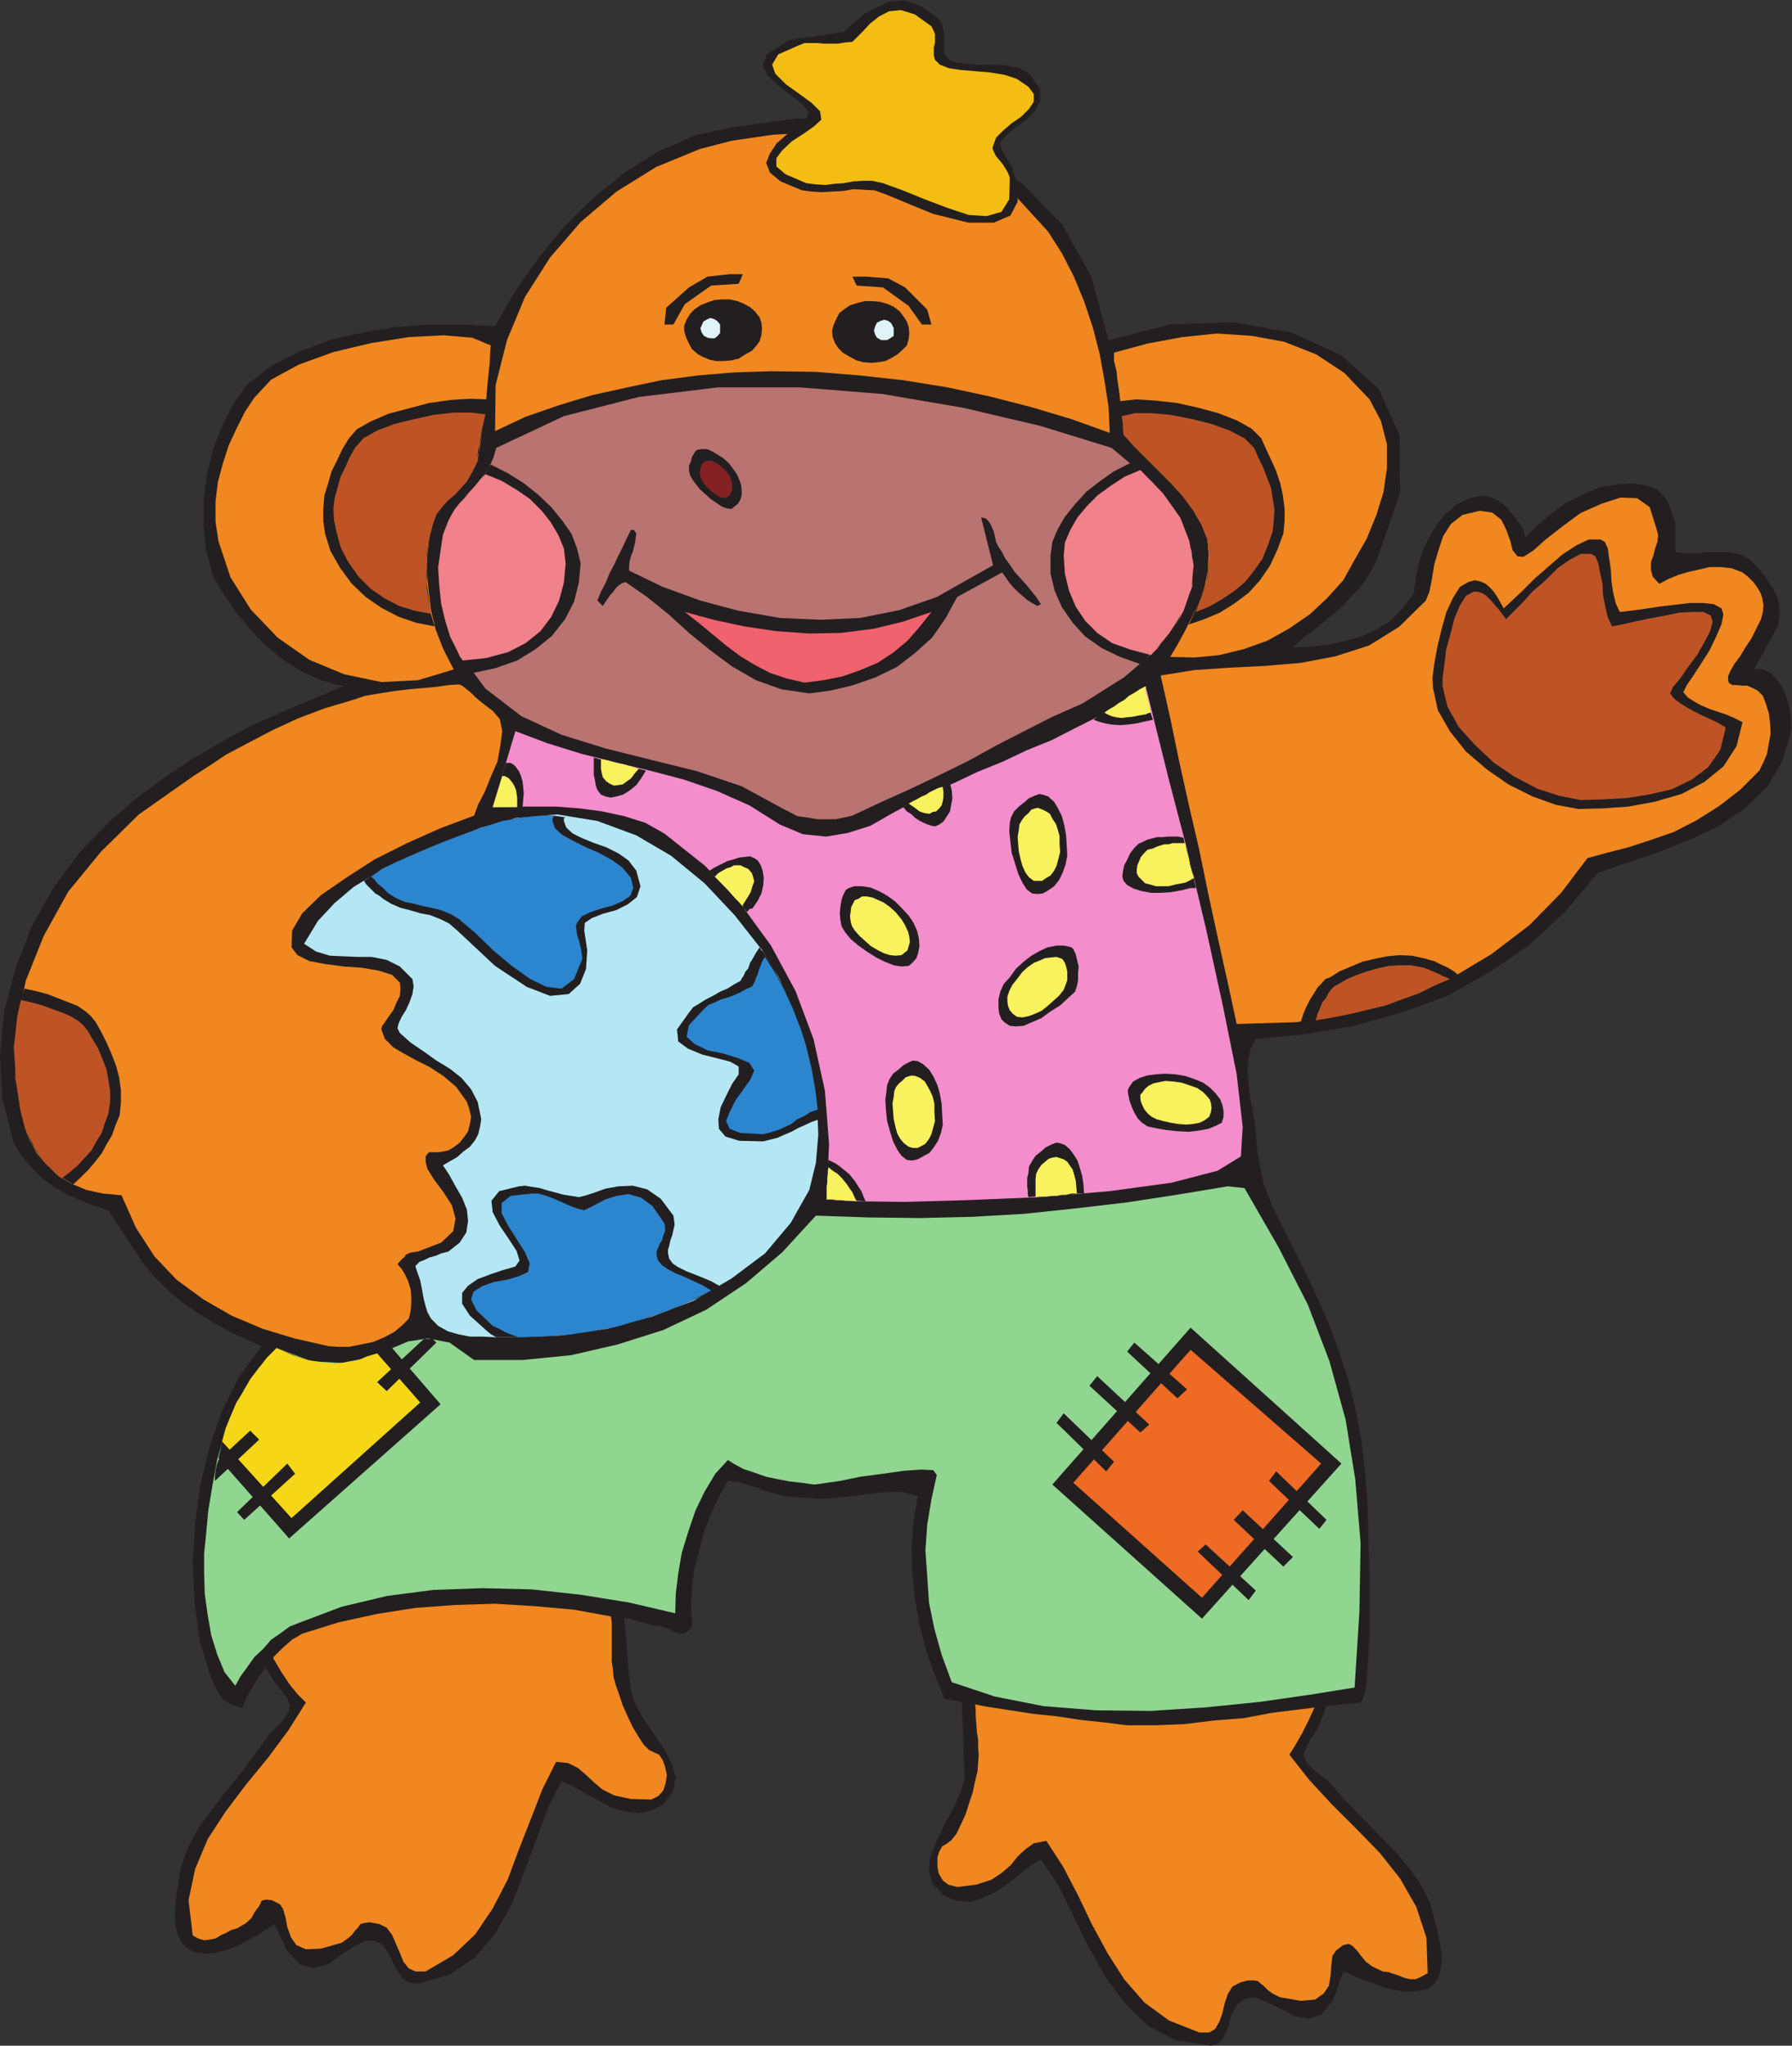 <?xml version="1.0" encoding="UTF-8" standalone="no"?>
<svg
   xmlns:dc="http://purl.org/dc/elements/1.1/"
   xmlns:cc="http://creativecommons.org/ns#"
   xmlns:rdf="http://www.w3.org/1999/02/22-rdf-syntax-ns#"
   xmlns:svg="http://www.w3.org/2000/svg"
   xmlns="http://www.w3.org/2000/svg"
   viewBox="0 0 58.427 66.667"
   height="66.667"
   width="58.427"
   xml:space="preserve"
   id="svg2"
   version="1.1"><rect x="0" y="0" width="58.427" height="66.667" fill="#333333" stroke="none"/><defs
     id="defs6" /><g
     transform="matrix(1.333,0,0,-1.333,0,66.667)"
     id="g10"><g
       transform="scale(0.1)"
       id="g12"><path
         id="path14"
         style="fill:#231f20;fill-opacity:1;fill-rule:evenodd;stroke:none"
         d="m 324.883,84.773 -1.309,-4.098 -1.465,-3.519 -1.609,-2.332 -1.027,-2.051 -0.586,-1.621 0.586,-1.758 1.757,-1.895 3.653,-2.781 4.258,-4.836 4.394,-4.531 3.945,-4.102 3.958,-3.965 3.21,-3.801 2.93,-4.098 2.207,-4.543 1.602,-5.703 0.293,-1.621 0.449,-2.039 0.293,-2.051 0.293,-2.492 -0.293,-2.199 -0.586,-2.039 -1.035,-1.621 -1.602,-1.309 -2.793,-0.449 -2.636,-0.137 -2.625,0.43 -2.493,0.586 -2.636,1.035 -2.637,0.879 -2.637,1.16 -2.187,0.879 -2.344,-6.726 -2.781,-3.66 -3.223,-1.172 -3.371,0.586 -3.66,1.902 -3.371,1.602 -2.93,1.172 -2.48,-0.43 L 302.93,10.391 301.902,8.926 301.023,7.031 300.586,4.836 299.855,3.223 298.977,1.609 297.805,0.438 296.191,0 l -8.632,1.316 -6.739,3.52 -5.566,5.418 -4.824,6.445 -4.258,7.609 -3.652,7.469 -3.665,7.461 -4.246,6.301 -2.636,-1.613 -2.637,-2.051 -2.773,-2.195 -2.93,-2.051 -3.223,-1.465 -3.074,-1.027 -3.227,0.293 -3.074,1.172 -2.926,2.93 -0.879,3.223 0.293,3.516 1.614,3.809 1.898,4.102 2.207,3.945 1.746,3.957 1.028,3.504 -0.293,4.688 -0.149,5.723 -0.293,6.731 0.293,6.297 0.735,6.145 1.613,4.539 2.637,2.637 4.089,-0.149 8.067,-2.34 8.484,-1.906 8.352,-1.016 8.781,-0.586 h 8.484 l 8.645,0.43 8.789,0.734 8.777,1.024 5.125,1.027 3.957,0.583 2.481,0.293 1.621,-0.731 0.586,-1.465 -0.156,-2.93 -0.723,-4.238 -1.035,-6.301 v 0" /><path
         id="path16"
         style="fill:#f18720;fill-opacity:1;fill-rule:evenodd;stroke:none"
         d="m 315.371,71.152 4.836,-6.141 5.555,-6.008 5.722,-5.703 5.996,-6.152 4.981,-6.297 3.945,-6.887 2.5,-7.609 0.293,-8.641 -1.621,-0.879 -1.308,-0.586 h -1.329 l -1.308,0.293 -1.465,0.586 -1.316,0.438 -1.321,0.441 -1.316,0.144 -2.492,1.172 -1.614,1.176 -1.316,1.609 -0.879,1.172 -1.172,1.172 -0.879,0.441 -1.308,-0.293 -1.758,-1.32 -0.879,-1.317 -0.293,-2.344 -0.156,-2.348 -0.43,-2.633 -1.316,-1.906 -2.051,-1.465 -3.52,-0.293 -5.125,0.879 -1.757,0.879 -1.172,0.879 -0.879,0.879 -0.723,0.586 -0.879,0.742 -1.035,0.137 h -1.309 l -1.757,-0.43 -2.051,-1.035 -1.172,-1.895 -0.73,-2.207 -0.586,-2.48 -0.735,-2.051 -1.023,-1.758 -1.465,-0.879 h -2.348 l -7.468,2.93 -5.997,4.395 -4.98,5.703 -4.102,6.445 -3.808,7.031 -3.36,7.031 -3.664,7.019 -4.097,6.301 -3.078,-0.586 -2.051,-1.465 -1.895,-1.758 -1.621,-2.051 -2.187,-1.906 -2.637,-1.754 -3.66,-1.172 -4.692,-0.586 -2.195,0.586 -1.309,1.024 -1.031,1.758 -0.293,1.758 v 2.051 l 0.442,1.465 0.726,1.309 1.035,0.586 1.172,0.879 1.309,1.621 1.023,2.188 1.176,2.492 0.879,2.781 0.879,2.637 0.586,2.785 0.586,2.344 0.144,2.039 0.149,1.914 -0.149,1.895 v 1.914 l -0.293,1.895 -0.144,1.906 -0.149,1.902 v 1.613 l -0.293,3.074 0.149,2.785 v 2.625 l 0.437,2.344 0.149,2.199 0.586,1.766 0.437,1.309 1.028,0.734 8.777,-2.199 9.812,-1.758 10.246,-1.172 10.84,-0.586 h 10.84 l 10.828,0.449 10.688,0.879 10.398,1.164 0.43,-2.629 -0.281,-3.086 -0.879,-3.359 -1.172,-3.66 -1.613,-3.516 -1.614,-3.215 -1.609,-2.793 -1.465,-2.344 v 0" /><path
         id="path18"
         style="fill:#231f20;fill-opacity:1;fill-rule:evenodd;stroke:none"
         d="m 63.398,96.348 1.754,-4.102 1.902,-3.223 1.758,-2.207 1.465,-1.895 0.586,-1.465 -0.293,-1.902 -1.609,-2.344 -3.078,-3.078 -3.801,-5.273 -3.664,-4.824 -3.66,-4.539 -3.219,-4.25 -3.078,-4.102 -2.488,-4.688 -1.754,-4.824 -0.879,-5.711 -0.293,-1.758 -0.148,-2.043 -0.144,-2.207 0.144,-2.344 0.441,-2.051 0.879,-2.039 1.312,-1.465 2.051,-1.172 2.492,-0.293 2.637,0.144 2.633,0.734 2.637,0.879 2.34,1.316 2.492,1.309 2.191,1.473 2.199,1.32 2.93,-6.445 3.367,-3.516 3.219,-0.734 3.516,0.883 3.078,2.195 3.07,2.051 2.781,1.465 h 2.492 l 1.609,-0.731 1.316,-1.465 0.879,-1.758 1.024,-2.051 0.879,-1.613 1.172,-1.601 1.32,-0.879 1.903,-0.449 8.051,2.195 6.296,4.25 4.981,5.859 3.949,6.875 3.074,7.91 2.93,7.91 2.926,7.902 3.371,6.738 2.781,-1.32 3.074,-1.758 3.075,-1.613 3.222,-1.758 3.223,-1.023 3.219,-0.438 3.074,0.586 3.078,1.461 2.484,3.227 0.731,3.504 -1.024,3.516 -1.753,3.379 -2.637,3.809 -2.488,3.652 -2.051,3.664 -1.028,3.504 -0.582,4.551 -0.437,5.996 -0.586,6.446 -1.027,6.445 -1.465,5.703 -2.051,4.25 -2.93,2.344 -3.656,-0.735 -8.199,-3.222 -8.055,-2.637 -8.492,-1.895 -8.344,-1.464 -8.785,-0.879 -8.637,-0.586 H 82.285 L 73.5,111.27 l -5.273,0.293 -3.656,0.292 -2.781,-0.136 -1.32,-0.879 -0.586,-1.328 0.438,-2.918 1.176,-4.25 1.902,-5.996 v 0" /><path
         id="path20"
         style="fill:#f18720;fill-opacity:1;fill-rule:evenodd;stroke:none"
         d="m 74.812,83.894 -4.242,-6.738 -4.981,-6.727 -5.414,-6.59 -4.981,-6.594 -4.391,-6.738 -3.074,-7.316 -1.613,-7.617 1.027,-8.641 1.316,-0.723 1.465,-0.441 1.32,0.148 1.465,0.293 1.168,0.723 1.316,0.586 1.32,0.742 1.465,0.438 2.047,1.164 1.469,1.328 0.879,1.602 1.023,1.328 0.586,1.309 1.02,0.293 1.465,-0.148 2.051,-1.023 0.734,-1.172 0.586,-2.051 0.438,-2.344 0.879,-2.481 1.32,-1.902 2.336,-1.027 3.664,0.148 5.129,1.465 1.457,1.023 1.027,0.879 0.731,1.024 0.734,0.734 0.586,0.879 1.024,0.293 1.32,0.137 2.344,-0.43 1.754,-0.879 1.316,-1.758 0.879,-2.051 1.027,-2.344 L 98.684,20.5 100,18.887 l 1.609,-0.734 h 2.493 l 6.734,3.957 5.414,5.117 4.25,6.309 3.656,7.023 2.782,7.469 2.929,7.461 2.785,7.18 3.364,6.726 2.929,-0.293 2.344,-1.164 1.902,-1.609 2.047,-1.902 2.051,-1.758 2.93,-1.469 3.953,-0.879 5.125,-0.144 1.758,0.879 1.172,1.32 0.586,1.758 0.292,2.039 -0.437,2.051 -0.586,1.621 -0.883,1.308 -1.023,0.449 -1.465,0.723 -1.316,1.328 -1.321,2.051 -1.316,2.188 -1.317,2.785 -1.171,2.637 -0.879,2.633 -0.731,2.055 -0.586,2.039 -0.148,1.914 -0.293,1.895 v 1.906 2.195 1.906 1.903 1.758 l -0.438,2.929 -0.441,2.637 -0.438,2.773 -0.441,2.051 -0.586,2.051 -0.437,1.609 -0.586,1.172 -0.586,0.735 -8.93,-3.078 -9.52,-2.782 -10.25,-2.187 -10.687,-1.758 -10.832,-1.328 -10.836,-0.723 -10.684,-0.449 -9.957,-0.137 -0.293,-2.636 0.441,-3.079 1.164,-3.367 1.613,-3.359 1.902,-3.223 2.051,-3.074 1.906,-2.348 2.043,-2.051 v 0" /><path
         id="path22"
         style="fill:#231f20;fill-opacity:1;fill-rule:evenodd;stroke:none"
         d="m 271.152,416.98 15.078,3.813 15.086,0.586 14.348,-2.492 12.305,-5.563 9.219,-8.195 5.125,-11.422 0.148,-14.059 -6.004,-17.273 -1.906,-3.227 -2.051,-2.781 -2.48,-2.633 -2.344,-2.488 -2.793,-2.199 -2.774,-2.344 -2.929,-2.191 -2.93,-2.637 4.102,0.145 4.238,0.441 4.101,0.879 4.258,1.172 3.801,1.758 3.516,2.191 2.925,3.078 2.629,3.512 0.45,3.512 0.722,3.664 1.035,3.515 1.602,3.071 1.758,3.078 2.343,2.777 2.637,2.195 3.223,1.469 2.344,0.586 2.187,-0.148 1.758,-0.731 1.914,-1.176 1.309,-1.465 1.328,-1.605 1.172,-1.609 1.164,-1.614 v -1.023 l 0.437,-0.734 3.074,3.078 3.371,2.777 3.516,2.637 3.945,1.906 3.965,1.758 4.239,0.73 4.101,0.293 4.395,-0.879 1.308,-0.586 1.172,-1.023 0.742,-0.879 0.879,-1.176 0.43,-1.023 0.449,-1.172 0.43,-1.461 0.586,-1.465 v -7.172 l 2.5,-0.293 h 2.629 l 2.632,0.293 h 2.786 2.636 l 2.637,-0.586 2.344,-1.172 2.344,-2.492 1.171,-1.316 1.161,-1.902 1.027,-1.465 0.879,-1.758 0.437,-1.61 0.293,-1.757 v -1.903 l -0.437,-2.199 -5.86,-10.539 2.051,0.145 1.903,-0.879 1.613,-1.606 1.465,-2.199 1.027,-2.488 0.73,-2.637 0.293,-2.484 0.149,-2.493 -2.199,-7.613 -3.653,-6.297 -5.429,-5.269 -6.582,-4.539 -7.325,-3.371 -7.754,-3.071 -7.468,-2.492 -7.024,-2.488 -7.91,-9.371 -8.789,-8.2 -9.668,-6.585 -10.391,-5.86 -11.269,-4.097 -11.426,-3.227 -12.004,-2.039 -12.156,-1.172 -1.309,-2.492 -0.586,-2.93 -0.156,-2.781 0.293,-2.922 0.293,-2.793 0.586,-2.773 0.449,-2.93 0.43,-2.781 0.293,-4.692 0.742,-4.246 0.879,-4.101 1.465,-3.809 1.601,-3.652 1.907,-3.809 2.195,-4.238 2.344,-4.688 3.515,-7.324 3.067,-7.031 2.5,-6.875 2.187,-6.738 1.621,-6.739 1.465,-7.461 0.867,-7.468 0.735,-8.645 0.144,-8.191 0.293,-8.489 v -8.066 -7.606 l -0.437,-6.438 -0.293,-4.981 -0.723,-3.223 -0.742,-1.32 -7.324,-0.73 -7.024,-0.879 -7.175,-0.879 -7.02,-1.317 -7.324,-0.586 -7.18,-0.879 -7.168,-0.293 h -6.887 l -5.847,0.731 -5.567,0.586 -5.714,0.879 -5.711,0.586 -5.704,0.879 -5.71,0.879 -5.274,1.023 -5.129,0.879 -2.484,6.008 -2.051,5.996 -1.605,6.153 -1.032,5.996 -0.726,6.445 -0.149,6.301 0.442,6.433 1.019,6.297 -3.363,0.891 -3.227,0.137 -3.367,-0.293 -3.363,-0.43 -3.664,-0.449 -3.516,-0.43 -3.363,-0.156 -3.367,0.293 -2.93,0.144 -2.488,0.293 -2.344,0.598 -2.195,0.586 -2.199,0.871 -2.192,0.586 -2.488,0.879 -2.344,0.144 -2.199,-3.808 -1.899,-4.238 -1.757,-4.395 -1.172,-4.687 -1.172,-4.395 -0.586,-4.688 -0.293,-4.687 0.437,-4.531 -1.171,-1.321 -1.024,-0.586 -1.32,0.149 -1.024,0.293 -1.312,0.73 -1.32,0.442 -1.321,0.437 -1.172,-0.144 -1.023,0.437 -1.023,0.297 -1.172,0.293 -1.172,0.293 -1.321,0.438 -1.312,0.148 -1.465,0.293 h -1.172 l -9.664,1.758 -9.664,0.867 -9.66,0.586 -9.664,-0.293 -9.813,-0.723 -9.367,-1.465 -9.371,-2.05 -8.93,-2.786 -2.492,-1.46 -2.195,-1.906 -2.199,-2.195 -1.758,-2.492 -1.899,-2.344 -1.609,-2.637 -1.469,-2.481 -1.023,-2.637 -2.637,0.734 -1.902,1.168 -1.461,1.906 -1.027,2.199 -1.023,2.488 -0.734,2.481 -0.879,2.793 -0.731,2.188 -1.32,9.805 -0.438,9.812 0.586,9.817 1.316,9.219 2.199,9.218 3.074,8.789 4.098,8.203 5.566,7.618 -3.957,1.757 -3.805,1.758 -3.953,2.188 -3.809,2.344 -4.098,2.785 -3.512,3.074 -3.223,3.223 -2.781,3.359 -8.348,12.746 -3.363,1.023 -3.223,1.309 -3.371,1.477 -3.07,1.746 -3.078,2.207 -2.637,2.629 -2.488,2.925 -1.898,3.079 L 0.586,231.484 0,242.168 l 1.023,10.836 2.785,10.394 3.949,10.25 5.273,9.372 6.441,8.781 7.465,7.613 6.445,5.566 6.734,4.977 6.734,4.539 7.324,4.242 7.172,3.957 7.613,3.368 7.609,3.218 7.473,3.078 -5.566,1.465 -4.828,2.192 -4.543,2.929 -3.953,3.223 -3.953,4.102 -3.367,4.097 -3.074,4.395 -2.633,4.386 -1.758,6.594 -0.586,6.149 v 6.293 l 0.879,6.004 1.465,6.148 2.195,5.562 2.633,5.274 3.367,4.828 6.297,4.836 7.031,3.512 7.465,2.781 7.906,1.758 8.051,1.32 8.051,0.586 h 8.059 l 7.906,-0.441 4.68,8.199 5.714,8.199 6.442,7.906 7.316,7.176 7.766,6.293 8.344,5.129 9.078,3.949 9.371,1.902 14.93,2.051 15.082,-0.437 14.64,-2.637 13.617,-5.414 11.856,-7.324 9.961,-10.246 7.031,-12.594 4.238,-15.524 v 0" /><path
         id="path24"
         style="fill:#f18720;fill-opacity:1;fill-rule:evenodd;stroke:none"
         d="m 271.445,394.293 -9.363,3.363 -9.816,2.93 -10.246,2.637 -10.243,2.199 -10.839,1.75 -10.688,1.172 -10.836,0.879 -10.836,0.148 -9.074,-0.293 -8.785,-0.734 -8.93,-1.172 -8.348,-1.75 -8.64,-1.906 -8.199,-2.493 -8.051,-2.781 -7.465,-3.515 0.144,11.273 2.778,10.98 4.394,10.543 6.149,9.665 7.469,8.644 8.785,7.465 9.664,6 10.687,4.394 7.907,2.047 10.101,1.465 11.274,0.586 12.007,-0.879 12.149,-2.191 11.863,-4.543 10.828,-6.735 9.082,-9.957 3.367,-5.269 2.934,-5.711 2.488,-6.004 2.188,-6.586 1.621,-6.297 1.172,-6.445 1.015,-6.586 0.293,-6.293 v 0" /><path
         id="path26"
         style="fill:#f18720;fill-opacity:1;fill-rule:evenodd;stroke:none"
         d="m 328.555,358.27 -3.965,-4.387 -4.238,-3.957 -5.125,-3.508 -5.266,-2.934 -5.711,-2.046 -6.008,-1.465 -5.996,-0.586 -6.016,0.144 1.915,3.223 1.894,3.516 1.758,3.511 1.758,3.516 1.172,3.805 0.734,3.66 0.144,3.957 -0.292,3.508 -1.465,3.664 -2.051,3.507 -2.481,3.372 -2.793,3.078 -3.066,3.074 -2.93,2.926 -3.078,3.074 -2.636,2.93 -0.145,2.488 -0.148,2.488 -0.438,2.637 -0.293,2.637 -0.43,2.777 -0.293,2.637 -0.586,2.343 v 2.051 l 8.047,2.195 8.633,1.61 8.496,0.879 8.633,-0.586 7.91,-1.465 7.766,-3.07 6.883,-4.543 6.14,-6.442 2.785,-5.269 1.465,-5.711 v -5.86 l -0.879,-6 -1.757,-5.562 -2.344,-5.711 -2.93,-5.121 -2.773,-4.984 v 0" /><path
         id="path28"
         style="fill:#231f20;fill-opacity:1;fill-rule:evenodd;stroke:none"
         d="m 290.781,347.438 3.801,1.316 3.809,1.613 3.511,2.196 3.508,2.632 2.793,3.075 2.481,3.664 1.757,3.808 1.465,3.949 0.293,3.079 v 3.07 l -0.429,3.223 -0.594,2.785 -1.028,3.074 -1.171,2.633 -1.309,2.781 -1.172,2.637 -2.344,2.34 -3.664,2.05 -4.539,1.758 -4.824,1.317 -5.273,1.171 -5.274,0.586 -4.687,0.293 -3.953,-0.437 v -0.879 L 274.23,400 v -1.023 l 0.29,-1.172 v -1.028 l 0.148,-1.023 v -0.879 l 0.145,-1.023 2.636,-2.93 3.078,-3.074 2.93,-2.926 3.066,-3.074 2.793,-3.078 2.481,-3.372 2.051,-3.507 1.465,-3.664 0.441,-2.629 v -2.637 l -0.293,-2.785 -0.441,-2.637 -0.879,-2.488 -1.016,-2.633 -1.172,-2.492 -1.172,-2.488 v 0" /><path
         id="path30"
         style="fill:#be5426;fill-opacity:1;fill-rule:evenodd;stroke:none"
         d="m 292.539,350.512 3.215,1.32 3.074,1.758 3.074,2.047 2.629,2.195 2.207,2.781 2.051,2.934 1.309,3.215 1.172,3.371 0.293,2.781 0.156,2.777 -0.449,2.641 -0.43,2.637 -1.035,2.636 -0.879,2.34 -1.172,2.34 -1.016,2.344 -2.343,2.344 -3.665,1.902 -4.39,1.609 -4.68,1.172 -5.273,1.028 -4.688,0.437 h -4.101 l -3.223,-0.73 0.145,-1.028 0.148,-1.172 v -1.171 l 0.145,-1.168 2.636,-2.93 3.078,-3.074 2.93,-2.926 3.066,-3.074 2.793,-3.078 2.481,-3.372 2.051,-3.507 1.465,-3.664 0.292,-2.196 0.149,-2.191 -0.149,-2.199 -0.144,-2.344 -0.586,-2.195 -0.734,-2.196 -0.879,-2.195 -0.723,-2.199 v 0" /><path
         id="path32"
         style="fill:#f18720;fill-opacity:1;fill-rule:evenodd;stroke:none"
         d="m 116.836,387.406 -1.316,-2.633 -1.317,-2.339 -1.465,-1.614 -1.465,-1.609 -1.609,-1.32 -1.465,-1.614 -1.465,-1.898 -0.879,-2.488 -0.878,-3.371 -0.442,-3.95 -0.14,-4.25 0.433,-4.683 0.586,-4.684 1.172,-4.836 1.906,-4.828 2.488,-4.832 -8.785,-2.633 -8.929,-0.441 -9.078,1.898 -8.496,3.52 -7.758,5.418 -6.586,6.879 -4.981,7.906 -2.926,8.785 -0.731,4.832 v 4.977 l 0.586,4.687 1.168,4.391 1.465,4.539 1.902,4.098 2.051,4.101 2.344,3.516 4.098,4.39 6.738,3.66 8.492,3.079 9.223,2.191 9.223,1.465 8.492,0.437 7.028,-0.586 4.539,-1.902 -0.145,-1.316 -0.148,-3.075 -0.442,-4.101 -0.437,-5.121 -0.735,-4.688 -0.437,-4.39 -0.586,-3.368 -0.293,-2.199 v 0" /><path
         id="path34"
         style="fill:#231f20;fill-opacity:1;fill-rule:evenodd;stroke:none"
         d="m 106.293,346.996 -4.535,0.879 -4.246,1.465 -4.246,2.199 -3.809,2.637 -3.516,3.363 -2.777,3.809 -2.344,4.101 -1.316,4.242 -0.441,3.079 v 3.07 l 0.293,3.223 0.879,2.785 0.879,3.074 1.32,2.633 1.316,2.781 1.605,2.637 1.906,2.195 3.367,1.902 4.391,1.907 4.981,1.316 4.977,1.316 5.273,0.735 4.684,0.293 4.246,-0.149 -0.442,-2.488 -0.437,-2.488 -0.293,-2.199 -0.293,-2.34 -0.442,-1.758 -0.144,-1.61 -0.293,-1.32 v -0.879 l -1.316,-2.633 -1.317,-2.339 -1.465,-1.614 -1.465,-1.609 -1.609,-1.32 -1.465,-1.614 -1.465,-1.898 -0.879,-2.488 -0.734,-2.344 -0.437,-2.785 -0.289,-2.778 v -3.222 -3.223 l 0.433,-3.512 0.442,-3.515 1.023,-3.516 v 0" /><path
         id="path36"
         style="fill:#be5426;fill-opacity:1;fill-rule:evenodd;stroke:none"
         d="m 105.414,350.074 -3.949,0.731 -3.809,1.172 -3.656,1.906 -3.371,2.34 -2.93,2.925 -2.488,3.52 -1.898,3.656 -1.027,3.809 -0.586,2.781 -0.144,2.777 0.293,2.641 0.73,2.637 0.734,2.636 1.164,2.34 1.027,2.34 1.316,2.344 2.051,2.344 3.371,1.902 4.242,1.609 4.832,1.172 4.684,1.028 4.98,0.586 h 4.247 l 3.511,-0.442 -0.437,-1.902 -0.442,-1.906 -0.293,-1.754 -0.293,-1.758 -0.293,-1.317 -0.144,-1.32 v -0.879 -0.586 l -1.316,-2.633 -1.317,-2.339 -1.465,-1.614 -1.465,-1.609 -1.609,-1.32 -1.465,-1.614 -1.465,-1.898 -0.879,-2.488 -0.585,-2.051 -0.442,-2.344 -0.433,-2.484 v -2.785 l -0.145,-2.93 0.145,-3.074 0.433,-3.075 0.586,-3.074 v 0" /><path
         id="path38"
         style="fill:#b97371;fill-opacity:1;fill-rule:evenodd;stroke:none"
         d="m 264.707,328.109 -7.312,-3.214 -6.887,-3.516 -6.875,-3.52 -6.883,-3.8 -6.883,-3.371 -7.023,-3.368 -7.18,-3.218 -7.172,-3.372 -1.906,-0.437 -2.191,-0.438 h -2.344 -2.196 l -2.492,0.438 -2.343,0.293 -1.899,1.023 -1.465,0.735 -10.25,5.562 -10.836,3.66 -11.273,2.786 -11.129,2.777 -10.832,3.371 -9.813,4.539 -8.785,6.734 -6.879,9.223 -1.757,3.516 -1.172,3.804 -1.024,4.247 -0.441,4.246 -0.293,4.539 0.586,4.101 0.586,3.949 1.32,3.372 1.172,2.343 1.609,2.043 1.758,2.055 2.047,2.051 1.758,2.343 1.613,2.196 1.024,2.34 0.734,2.488 16.543,7.762 18.301,4.683 19.324,2.348 h 20.058 l 20.208,-1.613 19.761,-3.371 18.742,-4.391 17.579,-5.418 9.953,-8.344 6.59,-8.637 3.066,-8.343 0.156,-8.496 -2.93,-7.762 -5.71,-7.609 -8.059,-6.883 -10.254,-6.446 v 0" /><path
         id="path40"
         style="fill:#231f20;fill-opacity:1;fill-rule:evenodd;stroke:none"
         d="m 278.918,337.773 -4.98,1.758 -4.543,2.199 -3.946,2.782 -3.074,3.363 -2.641,3.809 -1.754,3.953 -1.027,4.246 v 4.394 l 0.442,3.364 1.316,3.078 1.758,3.074 2.492,3.07 2.781,3.078 3.223,2.493 3.515,2.488 4.09,2.047 6.594,-6.293 4.981,-6.59 2.773,-6.445 1.035,-6.442 -0.879,-6.293 -2.5,-6.004 -4.238,-5.855 -5.418,-5.274 v 0" /><path
         id="path42"
         style="fill:#f1818b;fill-opacity:1;fill-rule:evenodd;stroke:none"
         d="m 281.555,339.973 -4.985,1.316 -4.539,1.609 -3.652,2.493 -2.93,2.925 -2.344,3.516 -1.609,3.805 -1.027,4.246 -0.293,4.394 0.293,3.219 1.32,3.074 1.758,3.078 2.332,2.778 2.637,2.637 3.222,2.343 3.367,2.199 3.813,1.61 5.562,-5.711 4.25,-6.004 2.188,-5.711 1.035,-5.855 -0.586,-5.711 -1.914,-5.563 -3.515,-5.414 -4.383,-5.273 v 0" /><path
         id="path44"
         style="fill:#231f20;fill-opacity:1;fill-rule:evenodd;stroke:none"
         d="m 115.52,335.574 5.566,1.176 5.414,1.902 4.539,2.786 3.949,3.218 3.227,4.098 2.195,4.25 1.172,4.684 0.438,4.687 -0.875,3.656 -1.321,3.516 -2.344,3.367 -2.636,3.219 -3.219,3.078 -3.516,2.781 -3.953,2.488 -4.097,2.047 -1.172,-1.754 -1.172,-1.753 -1.465,-1.614 -1.465,-1.758 -1.605,-1.609 -1.465,-1.613 -1.32,-1.758 -0.731,-1.898 -1.32,-3.372 -0.586,-3.949 -0.586,-4.101 0.293,-4.539 0.441,-4.246 1.024,-4.247 1.172,-3.804 1.757,-3.516 0.735,-1.316 0.879,-1.321 0.875,-1.316 1.172,-1.469 v 0" /><path
         id="path46"
         style="fill:#f1818b;fill-opacity:1;fill-rule:evenodd;stroke:none"
         d="m 113.18,338.652 5.707,0.586 5.422,1.465 4.242,2.195 3.66,2.934 2.633,3.508 1.906,3.957 1.172,4.391 0.437,4.687 -0.437,3.656 -1.32,3.223 -1.907,3.223 -2.191,2.777 -2.93,2.93 -3.222,2.199 -3.657,2.195 -3.957,1.61 -1.316,-1.317 -1.172,-1.465 -1.316,-1.465 -1.168,-1.464 -1.321,-1.321 -1.172,-1.465 -0.878,-1.457 -0.731,-1.464 -1.32,-3.372 -0.586,-3.949 -0.586,-4.101 0.293,-4.539 0.441,-4.246 1.024,-4.247 1.172,-3.804 1.757,-3.516 0.586,-1.316 0.735,-1.028 v 0" /><path
         id="path48"
         style="fill:#f18720;fill-opacity:1;fill-rule:evenodd;stroke:none"
         d="m 405.859,357.395 2.188,1.168 2.5,1.027 2.48,0.73 2.637,0.586 2.488,0.59 h 2.641 l 2.781,-0.297 2.637,-1.023 1.309,-1.028 1.328,-1.316 0.879,-1.172 0.878,-1.465 0.43,-1.312 0.293,-1.613 -0.137,-1.758 -0.449,-1.758 -1.172,-2.336 -1.172,-2.348 -1.464,-2.195 -1.309,-2.195 -1.328,-1.758 -1.016,-1.758 -0.586,-1.316 v -1.172 l 0.293,-0.586 0.735,-0.438 h 1.023 l 1.309,-0.148 h 1.328 l 1.308,-0.586 1.172,-0.586 1.328,-1.316 0.723,-1.907 0.731,-2.343 0.293,-2.336 0.148,-2.637 -0.441,-2.348 -0.438,-2.632 -0.879,-2.047 -1.015,-2.051 -4.688,-4.688 -5.125,-3.953 -5.566,-3.511 -5.422,-2.786 -5.86,-2.05 -5.41,-1.754 -5.117,-1.317 -4.844,-1.32 -6.433,-8.488 -7.766,-7.907 -9.219,-7.031 -10.254,-6.148 -11.562,-4.981 -12.598,-3.511 -13.469,-2.051 -14.492,-0.434 -2.343,10.828 -2.34,10.543 -2.344,10.836 -2.199,10.688 -2.481,10.691 -2.343,10.539 -2.208,10.692 -2.343,10.386 8.203,1.321 8.64,0.586 8.782,0.441 8.64,0.73 8.489,1.614 8.203,2.633 7.324,4.539 6.582,6.445 0.879,2.191 0.586,2.93 0.586,3.664 1.035,3.516 1.172,3.507 1.894,2.93 2.786,2.199 4.246,1.02 3.066,-0.441 2.207,-1.75 1.172,-2.344 1.016,-2.785 0.585,-2.336 1.172,-1.465 1.465,-0.149 2.488,1.614 2.934,2.629 3.953,3.078 4.531,3.363 5.274,2.344 4.543,1.465 4.098,-0.145 3.078,-2.199 1.601,-5.121 0.449,-1.614 -0.156,-1.757 -0.586,-1.61 -0.429,-1.754 -0.586,-1.609 v -1.906 l 0.441,-1.614 1.609,-1.753 v 0" /><path
         id="path50"
         style="fill:#231f20;fill-opacity:1;fill-rule:evenodd;stroke:none"
         d="m 356.809,261.641 -1.028,0.879 -0.879,0.585 -1.023,0.586 -1.027,0.442 -1.172,0.586 -0.879,0.437 -1.172,0.293 -0.879,0.293 -3.359,0.735 -3.078,0.14 -3.075,-0.289 -2.929,-0.586 -3.067,-0.73 -2.793,-1.172 -2.773,-1.172 -2.344,-1.469 -1.172,-0.437 -0.879,-1.028 -1.023,-1.023 -0.879,-1.465 -1.027,-1.609 -0.879,-1.754 -0.735,-1.758 -0.586,-1.906 5.129,0.734 5.274,0.879 5.261,1.172 4.985,1.172 4.676,1.605 4.687,1.907 4.395,1.902 4.25,2.051 v 0" /><path
         id="path52"
         style="fill:#be5426;fill-opacity:1;fill-rule:evenodd;stroke:none"
         d="m 354.609,260.762 -0.879,0.437 -0.878,0.297 -0.723,0.438 -0.742,0.293 -1.602,0.734 -1.621,0.586 -3.066,0.586 h -2.785 l -2.633,-0.149 -2.637,-0.586 -2.641,-0.73 -2.488,-0.879 -2.48,-1.027 -2.207,-1.321 -0.879,-0.437 -0.723,-0.734 -0.742,-1.024 -0.586,-1.172 -0.867,-1.023 -0.586,-1.461 -0.586,-1.32 -0.442,-1.61 4.239,0.731 4.394,0.879 4.246,1.027 4.25,1.023 3.953,1.461 4.094,1.465 3.809,1.902 3.808,1.614 v 0" /><path
         id="path54"
         style="fill:#f48dcc;fill-opacity:1;fill-rule:evenodd;stroke:none"
         d="m 280.234,332.359 2.2,-8.929 3.504,-14.059 4.55,-17.422 4.532,-19.035 4.101,-18.738 3.367,-16.696 1.469,-12.878 -0.441,-7.18 -5.711,-3.516 -11.282,-2.929 -15.078,-2.051 -16.98,-1.465 -17.422,-0.723 -15.664,-0.449 -12.301,0.156 -6.883,0.43 0.586,13.625 -1.023,13.035 -2.781,12.59 -4.395,11.707 -6.004,11.129 -7.465,10.25 -8.636,9.223 -9.957,7.906 -4.688,2.637 -5.121,1.609 -5.422,1.172 -5.414,0.73 -5.711,0.442 h -5.418 -5.273 l -4.973,-0.149 5.559,18.598 7.757,-2.934 8.497,-2.632 8.199,-2.047 8.492,-2.051 8.344,-2.199 8.05,-2.782 7.915,-3.511 7.464,-4.688 5.563,-2.344 5.711,-0.586 5.269,0.879 5.567,1.758 5.121,2.93 5.129,2.785 5.121,2.777 4.984,1.903 5.852,2.785 6.14,2.488 5.86,2.778 6.152,2.492 5.715,2.929 5.848,2.93 5.711,3.512 5.714,3.808 v 0" /><path
         id="path56"
         style="fill:#231f20;fill-opacity:1;fill-rule:evenodd;stroke:none"
         d="m 202.637,216.543 0.879,-0.43 0.879,-0.449 0.875,-0.586 0.878,-0.723 0.731,-0.585 0.879,-0.743 0.586,-0.722 0.734,-0.879 0.731,-1.172 0.879,-1.328 0.441,-1.16 0.586,-1.321 -1.906,0.137 h -1.61 l -1.465,0.156 h -1.171 l -1.168,0.137 h -0.879 -0.879 -0.442 v 1.465 l 0.149,1.328 v 1.172 l 0.144,1.172 v 1.172 1.171 1.165 l 0.149,1.023 v 0" /><path
         id="path58"
         style="fill:#f9f25f;fill-opacity:1;fill-rule:evenodd;stroke:none"
         d="m 202.637,214.785 1.027,-0.879 1.164,-0.722 1.172,-1.172 1.172,-1.465 0.586,-0.879 0.734,-1.035 0.438,-1.016 0.586,-1.172 -1.465,0.137 h -1.172 l -1.316,0.156 h -0.879 l -0.875,0.137 h -0.735 -0.586 -0.293 v 1.184 1.023 1.016 l 0.149,0.879 v 1.035 l 0.144,1.015 v 0.879 l 0.149,0.879 v 0" /><path
         id="path60"
         style="fill:#231f20;fill-opacity:1;fill-rule:evenodd;stroke:none"
         d="m 259.297,220.645 1.172,-0.438 1.172,-1.027 0.879,-1.172 1.027,-1.602 0.574,-1.765 0.586,-2.043 0.293,-2.051 0.156,-2.207 h -1.758 l -1.609,-0.281 h -1.762 l -1.609,-0.293 h -1.902 l -1.614,-0.149 h -1.757 l -1.602,-0.156 -0.156,0.879 v 0.879 l -0.137,0.742 v 0.723 1.464 l 0.293,1.172 0.137,1.614 0.742,1.316 0.871,1.316 1.316,1.028 1.172,1.027 1.465,0.731 1.172,0.441 0.879,-0.148 v 0" /><path
         id="path62"
         style="fill:#f9f25f;fill-opacity:1;fill-rule:evenodd;stroke:none"
         d="m 259.297,216.98 0.879,-0.281 0.879,-0.586 0.586,-0.886 0.734,-1.028 0.293,-1.015 0.437,-1.621 0.149,-1.465 0.144,-1.758 h -1.316 l -1.176,-0.281 h -1.172 l -1.171,-0.293 h -1.317 l -1.465,-0.149 h -1.316 l -1.172,-0.156 v 1.172 1.035 1.309 1.035 l 0.145,1.172 0.585,1.171 0.735,1.016 0.879,0.742 0.879,0.723 0.879,0.293 1.023,0.144 0.879,-0.293 v 0" /><path
         id="path64"
         style="fill:#231f20;fill-opacity:1;fill-rule:evenodd;stroke:none"
         d="m 274.813,284.773 0.878,-1.023 1.614,-0.879 1.906,-0.586 2.344,-0.437 h 2.195 l 2.48,0.144 2.637,0.442 2.344,0.586 h 0.586 0.742 l -0.449,1.753 -0.293,1.903 -0.43,1.609 -0.293,1.465 -0.449,1.465 -0.43,1.465 -0.449,1.32 -0.293,1.313 -1.308,0.292 h -1.329 -1.171 l -1.309,-0.144 h -1.316 l -1.172,-0.289 -1.172,-0.293 -0.879,-0.441 -1.32,-0.586 -1.028,-1.024 -1.023,-1.32 -0.735,-1.61 -0.73,-1.32 -0.293,-1.465 -0.148,-1.312 0.293,-1.028 v 0" /><path
         id="path66"
         style="fill:#f9f25f;fill-opacity:1;fill-rule:evenodd;stroke:none"
         d="m 278.477,285.801 0.734,-0.735 0.879,-0.878 1.172,-0.293 1.465,-0.438 h 1.316 1.758 l 1.758,0.438 2.343,0.441 1.172,0.586 1.016,0.586 -0.43,1.168 -0.293,1.023 -0.293,1.028 -0.156,1.023 -0.293,1.172 -0.293,1.027 -0.293,1.172 -0.137,0.879 h -1.035 -1.015 -1.036 l -1.015,-0.293 h -1.035 l -1.016,-0.293 -0.879,-0.293 -0.879,-0.441 -1.316,-0.293 -0.879,-0.879 -0.734,-0.879 -0.438,-1.024 -0.441,-1.027 -0.145,-1.172 v -0.73 l 0.438,-0.875 v 0" /><path
         id="path68"
         style="fill:#231f20;fill-opacity:1;fill-rule:evenodd;stroke:none"
         d="m 267.5,324.16 1.172,-0.437 1.601,-0.442 1.622,-0.293 2.187,-0.144 1.758,0.144 2.199,0.293 1.902,0.442 2.051,0.437 -0.437,1.32 -0.293,1.313 -0.293,1.172 -0.293,0.879 -0.293,1.172 -0.149,0.73 v 1.027 0.586 l -1.609,-1.027 -1.613,-1.316 -1.614,-1.028 -1.609,-1.172 -1.758,-0.878 -1.601,-0.875 -1.621,-0.875 -1.309,-1.028 v 0" /><path
         id="path70"
         style="fill:#f9f25f;fill-opacity:1;fill-rule:evenodd;stroke:none"
         d="m 270.137,325.918 0.722,-0.438 1.036,-0.441 1.171,-0.293 1.309,-0.144 1.172,0.144 1.465,0.149 1.465,0.293 1.757,0.292 0.586,0.286 0.735,0.152 -0.293,1.02 -0.149,1.027 -0.293,0.879 -0.144,0.73 -0.293,1.028 -0.149,0.73 v 0.586 0.441 l -1.464,-0.734 -1.321,-0.879 -1.316,-0.73 -1.172,-1.028 -1.309,-0.73 -1.172,-0.879 -1.328,-0.734 -1.015,-0.727 v 0" /><path
         id="path72"
         style="fill:#231f20;fill-opacity:1;fill-rule:evenodd;stroke:none"
         d="m 182.727,277.156 0.586,0.735 0.73,0.148 1.312,1.902 0.879,1.758 0.442,1.906 0.144,1.903 -0.293,1.754 -0.437,1.316 -0.735,1.172 -0.878,0.586 -1.02,0.441 -1.172,-0.148 -1.465,-0.145 -1.316,-0.441 -1.613,-0.438 -1.465,-0.734 -1.465,-0.73 -1.465,-0.879 1.172,-1.172 1.316,-1.317 1.172,-1.023 1.176,-1.316 1.023,-1.172 1.028,-1.321 1.023,-1.316 1.321,-1.469 v 0" /><path
         id="path74"
         style="fill:#f9f25f;fill-opacity:1;fill-rule:evenodd;stroke:none"
         d="m 181.699,278.477 v 0.441 l 1.028,1.609 0.878,1.465 0.438,1.465 0.434,1.172 -0.289,1.172 -0.297,0.875 -0.871,1.023 -1.028,0.442 -0.879,0.437 h -0.73 -0.879 l -0.734,-0.437 -1.024,-0.293 -1.027,-0.586 -1.028,-0.586 -0.878,-0.875 0.734,-0.735 0.879,-0.878 0.879,-0.875 0.879,-0.879 0.734,-0.879 0.879,-1.028 0.879,-0.879 1.023,-1.171 v 0" /><path
         id="path76"
         style="fill:#231f20;fill-opacity:1;fill-rule:evenodd;stroke:none"
         d="m 157.98,311.715 -1.171,-1.906 -1.172,-1.61 -1.614,-1.32 -1.605,-1.02 -1.613,-0.437 -1.465,-0.293 -1.317,0.293 -1.027,0.437 -0.586,0.727 -0.437,0.734 -0.293,1.024 -0.149,1.027 -0.293,1.317 v 1.32 1.465 1.461 l 1.465,-0.438 1.613,-0.437 1.61,-0.442 1.758,-0.437 1.32,-0.293 1.754,-0.442 1.609,-0.293 1.613,-0.437 v 0" /><path
         id="path78"
         style="fill:#f9f25f;fill-opacity:1;fill-rule:evenodd;stroke:none"
         d="m 156.223,312.152 -1.028,-1.172 -0.879,-1.171 -1.019,-0.731 -1.027,-0.734 -1.024,-0.145 -1.027,-0.148 -1.024,0.441 -0.879,0.586 -0.878,1.024 -0.293,1.171 -0.149,0.879 v 0.735 0.879 0.73 l 1.027,-0.144 1.172,-0.293 1.024,-0.293 1.172,-0.293 1.027,-0.149 1.316,-0.437 1.168,-0.293 1.321,-0.442 v 0" /><path
         id="path80"
         style="fill:#231f20;fill-opacity:1;fill-rule:evenodd;stroke:none"
         d="m 125.621,313.18 0.586,-0.586 0.731,-1.028 0.441,-1.023 0.437,-1.465 0.149,-1.32 0.144,-1.606 -0.144,-1.609 -0.149,-1.762 h -1.023 -0.879 -0.879 -0.879 -1.168 -0.73 -1.028 -0.73 l 3.223,10.836 h 1.164 l 0.734,-0.437 v 0" /><path
         id="path82"
         style="fill:#f9f25f;fill-opacity:1;fill-rule:evenodd;stroke:none"
         d="m 124.309,309.957 0.433,-0.441 0.586,-0.731 0.438,-0.734 0.441,-1.024 0.145,-0.875 0.148,-1.023 v -1.027 -1.321 h -0.879 -0.879 -0.734 -0.727 -1.465 -1.316 l 2.344,7.614 h 0.586 l 0.879,-0.438 v 0" /><path
         id="path84"
         style="fill:#231f20;fill-opacity:1;fill-rule:evenodd;stroke:none"
         d="m 232.363,308.637 0.43,-1.758 0.156,-1.899 -0.293,-1.609 -0.293,-1.613 -0.742,-1.172 -0.879,-1.316 -1.019,-0.735 -1.028,-0.437 -0.879,0.144 -0.878,0.293 -1.024,0.442 -0.879,0.437 -1.172,0.731 -0.875,0.878 -1.172,0.735 -0.878,1.023 1.464,0.883 1.461,0.879 1.317,0.73 1.613,0.735 1.316,0.871 1.465,0.586 1.324,0.734 1.465,0.438 v 0" /><path
         id="path86"
         style="fill:#f9f25f;fill-opacity:1;fill-rule:evenodd;stroke:none"
         d="m 230.605,307.758 0.137,-1.172 v -1.313 l -0.137,-1.023 -0.292,-1.027 -0.59,-0.735 -0.735,-0.73 -0.879,-0.149 -0.73,-0.437 -1.172,0.144 -1.312,0.442 -1.321,1.023 -1.316,0.883 1.023,0.586 1.168,0.586 1.024,0.586 1.027,0.437 0.879,0.582 1.172,0.586 0.879,0.438 1.175,0.293 v 0" /><path
         id="path88"
         style="fill:#f18720;fill-opacity:1;fill-rule:evenodd;stroke:none"
         d="m 115.957,300.73 -8.199,-3.074 -8.195,-3.656 -7.906,-3.957 -7.031,-4.535 -6.148,-4.246 -4.535,-4.399 -2.492,-4.242 -0.144,-4.101 1.465,-1.903 2.922,-1.461 3.957,-0.73 4.395,-0.586 4.391,-0.293 4.246,-0.734 3.219,-1.024 1.906,-1.906 0.144,-1.465 -0.144,-1.758 -0.879,-1.758 -0.734,-1.754 -1.172,-1.609 -0.879,-1.32 -0.727,-1.02 -0.148,-0.742 0.875,-2.332 2.051,-2.055 2.492,-1.465 3.218,-1.753 3.219,-1.614 3.371,-2.195 3.074,-2.629 2.637,-3.672 0.582,-1.758 0.442,-1.894 -0.293,-1.758 -0.442,-1.758 -0.879,-1.316 -1.168,-1.465 -1.316,-1.027 -1.465,-0.879 -1.32,-0.293 -1.024,-0.149 h -1.027 -0.586 -0.73 l -0.442,-0.437 -0.433,-0.586 v -1.309 l 0.433,-1.758 1.758,-2.792 2.199,-2.93 2.051,-3.211 0.879,-3.227 -0.586,-3.074 -2.93,-2.781 -5.711,-2.199 -1.172,-0.145 -0.73,-0.148 -0.438,-0.149 -0.148,-0.144 -0.438,-0.137 -0.293,-0.586 -0.734,-0.586 -1.023,-1.172 1.023,-1.172 0.879,-1.464 0.734,-1.614 0.583,-1.902 0.148,-1.758 v -1.758 l -0.148,-1.758 -0.438,-1.894 -1.609,-1.621 -1.906,-1.602 -2.484,-1.328 -2.785,-1.172 -2.93,-0.586 -2.93,-0.586 h -2.629 l -2.344,0.157 -8.348,1.894 -7.762,2.344 -7.613,3.223 -6.879,3.957 -6.59,4.832 -5.418,5.703 -4.535,7.031 -3.516,7.91 -4.543,0.43 -4.094,0.879 -3.812,1.621 -3.074,1.894 -2.926,2.786 -2.344,2.781 -1.758,3.222 L 6,224.746 3.664,236.75 l 0.293,11.863 2.336,11.707 4.395,10.985 6,10.836 8.055,9.808 9.227,9.074 10.832,7.614 2.488,1.758 3.664,2.343 4.391,2.926 5.269,2.781 5.856,3.078 6.301,2.93 6.586,2.485 6.879,2.05 3.078,1.028 3.516,0.586 3.656,0.586 3.661,0.437 3.371,0.293 3.218,0.293 3.075,0.441 2.492,0.145 0.73,-0.293 0.735,-0.586 0.726,-0.586 0.879,-0.73 0.879,-0.879 1.172,-1.028 1.316,-1.023 1.762,-1.32 1.758,-2.043 0.586,-2.93 -0.442,-3.371 -0.73,-4.098 -1.613,-3.66 -1.465,-3.664 -1.614,-3.07 -1.023,-2.786 v 0" /><path
         id="path90"
         style="fill:#231f20;fill-opacity:1;fill-rule:evenodd;stroke:none"
         d="m 17.859,210.547 1.906,1.758 1.906,1.894 1.609,1.914 1.605,2.039 1.172,2.2 1.32,2.199 0.879,2.488 1.024,2.481 0.293,3.085 v 3.067 l -0.438,3.078 -0.734,2.781 -1.172,3.074 -1.172,2.629 -1.316,2.637 -1.312,2.348 -1.172,1.465 -1.32,1.171 -1.906,1.321 -2.195,0.875 -2.637,1.023 -2.633,1.028 -2.781,0.73 L 6,258.418 4.836,254.469 3.957,250.367 3.664,246.27 v -4.25 -4.247 L 3.957,233.379 4.836,229.277 6,224.746 l 0.734,-2.051 1.023,-2.195 1.172,-1.906 1.465,-1.895 1.465,-1.621 1.758,-1.894 1.902,-1.172 2.34,-1.465 v 0" /><path
         id="path92"
         style="fill:#be5426;fill-opacity:1;fill-rule:evenodd;stroke:none"
         d="m 15.078,212.012 2.051,1.601 1.902,1.614 1.613,1.753 1.758,1.907 1.172,2.199 1.312,2.051 0.734,2.343 0.879,2.333 0.438,2.929 v 2.793 l -0.438,2.629 -0.441,2.488 -1.02,2.637 -1.024,2.488 -1.32,2.2 -1.172,2.05 -1.023,1.309 -1.32,1.176 -1.906,1.172 -2.047,0.879 -2.488,0.878 -2.344,0.879 -2.637,0.731 -2.637,0.586 L 4.25,251.832 3.809,247.871 3.371,244.07 3.664,239.973 3.809,236.309 4.395,232.5 4.98,228.691 6,224.746 l 0.586,-1.758 1.027,-1.758 0.879,-1.757 1.172,-1.758 1.023,-1.465 1.465,-1.465 1.32,-1.465 1.605,-1.308 v 0" /><path
         id="path94"
         style="fill:#b4e7f3;fill-opacity:1;fill-rule:evenodd;stroke:none"
         d="m 197.949,209.219 -4.535,-8.047 -6.301,-7.473 -8.195,-6.14 -9.227,-5.418 -10.394,-3.957 -10.836,-2.93 -11.125,-1.602 -10.398,-0.449 h -2.93 -2.922 l -3.227,0.156 h -2.925 l -2.926,0.586 -2.492,0.723 -2.344,1.316 -1.758,1.77 -0.879,1.601 -0.433,1.465 -0.438,1.614 -0.293,1.609 -0.297,1.602 -0.293,1.476 -0.586,1.609 -0.437,1.309 -0.149,0.586 0.442,0.449 0.586,0.586 1.172,0.43 1.168,0.586 1.609,0.449 1.32,0.574 1.758,0.442 2.781,2.199 1.614,2.488 0.433,2.781 -0.289,2.786 -1.172,2.929 -1.609,2.774 -1.613,2.929 -1.465,2.2 1.758,1.023 1.757,1.023 1.465,1.321 1.61,1.172 1.171,1.464 0.875,1.614 0.442,1.902 0.293,1.758 -0.879,4.238 -1.609,3.086 -2.34,2.774 -2.785,2.199 -3.368,2.051 -3.07,2.195 -3.226,2.187 -2.633,2.344 -0.586,1.172 0.293,1.172 0.731,1.617 1.027,1.609 0.875,1.903 0.734,2.051 0.293,1.902 -0.293,1.758 -3.074,3.078 -3.223,1.609 -3.66,0.735 h -3.367 l -3.512,0.144 -3.367,0.149 -3.371,1.019 -2.926,1.902 3.367,5.567 4.102,4.39 4.68,3.958 5.274,3.218 5.562,2.926 5.86,2.637 5.855,2.344 6,2.339 10.981,3.368 10.25,0.878 9.808,-1.609 9.52,-3.516 8.496,-4.976 8.195,-6.734 7.32,-7.762 7.028,-8.93 3.808,-6.297 3.364,-7.465 2.785,-7.609 2.051,-8.059 1.171,-7.617 0.29,-7.754 -0.582,-6.882 -1.614,-6.594 v 0" /><path
         id="path96"
         style="fill:#231f20;fill-opacity:1;fill-rule:evenodd;stroke:none"
         d="m 111.859,272.621 9.227,-8.637 7.758,-5.129 5.707,-2.195 4.543,0.442 2.781,2.488 1.465,3.664 0.293,4.535 -0.735,4.832 0.149,1.906 1.754,1.164 2.637,1.028 3.222,0.879 2.93,1.465 2.191,1.757 0.879,2.637 -1.023,3.805 -1.903,2.488 -2.488,1.758 -2.93,1.465 -2.929,1.027 -2.926,1.172 -2.344,1.168 -1.609,1.465 -0.586,1.609 v 0.731 l 0.437,0.148 -2.929,0.437 h -2.778 l -2.929,-0.144 -2.785,-0.441 -2.93,-0.438 -2.922,-0.879 -3.078,-0.879 -2.93,-1.172 -3.363,-1.316 -3.371,-1.316 -3.516,-1.317 -3.219,-1.465 -3.367,-1.32 -3.074,-1.609 -3.367,-1.758 -2.781,-1.903 0.586,-0.878 1.023,-1.024 0.441,-0.437 0.731,-0.735 1.027,-0.586 0.879,-0.73 1.899,-1.172 2.344,-1.027 2.344,-0.586 2.488,-0.735 2.34,-0.437 2.637,-1.028 2.051,-1.019 2.05,-1.758 v 0" /><path
         id="path98"
         style="fill:#2c86cf;fill-opacity:1;fill-rule:evenodd;stroke:none"
         d="m 112.301,275.398 3.949,-3.363 4.395,-4.246 4.535,-3.805 4.543,-3.222 3.953,-1.907 3.66,-0.437 3.074,2.344 2.051,4.98 -0.148,1.02 -0.145,1.027 -0.293,1.316 -0.293,1.172 -0.437,1.321 -0.149,1.172 -0.144,1.023 0.293,0.734 1.168,1.606 2.195,1.023 2.637,0.883 2.781,0.731 2.344,1.027 1.902,1.316 0.73,1.907 -0.586,2.488 -2.046,2.484 -2.637,1.906 -3.223,1.758 -3.07,1.317 -3.223,1.613 -2.637,1.461 -1.757,1.609 -0.586,1.758 V 300 l 0.437,0.73 h -2.484 l -2.488,-0.144 -2.493,-0.293 -2.488,-0.438 -2.777,-0.441 -2.637,-0.879 -2.641,-0.73 -2.488,-1.028 -3.219,-1.172 -3.074,-1.167 -3.222,-1.317 -3.075,-1.32 -3.074,-1.317 -2.93,-1.32 -3.07,-1.465 -2.637,-1.898 0.879,-0.735 0.73,-1.023 1.32,-1.023 1.312,-1.321 1.906,-1.172 2.051,-0.879 2.195,-0.437 2.199,-0.586 2.192,-0.441 2.343,-0.586 2.196,-0.879 2.199,-1.321 v 0" /><path
         id="path100"
         style="fill:#231f20;fill-opacity:1;fill-rule:evenodd;stroke:none"
         d="m 176.133,185.645 -2.051,1.179 -2.047,0.871 -2.195,0.879 -1.906,0.742 -2.051,1.016 -1.317,0.879 -0.875,1.172 -0.293,1.316 v 0.891 l 0.293,1.015 0.293,1.321 0.434,1.172 0.293,1.316 0.293,1.316 -0.145,1.172 -0.148,1.028 -3.07,4.101 -3.371,2.344 -3.512,0.879 -3.512,-0.156 -3.223,-0.586 -2.785,-1.016 -2.34,-0.73 -1.316,-0.305 -1.902,0.305 -1.907,0.293 -2.05,0.574 -1.758,0.449 -1.899,0.586 -1.906,0.293 -1.758,0.293 -1.464,-0.156 -4.829,-1.172 -1.902,-2.344 0.293,-2.773 1.758,-3.371 2.195,-3.219 1.899,-2.922 0.734,-2.344 -1.027,-1.465 -3.071,-0.879 -3.074,-1.035 -3.078,-1.16 -2.344,-1.613 -1.461,-1.758 v -2.637 l 1.903,-2.929 4.246,-3.809 0.879,-0.723 1.32,-0.742 h 1.465 1.312 1.317 1.465 l 6.007,0.156 6.586,0.586 6.293,0.879 6.446,1.309 6.293,1.906 6.148,2.195 5.859,2.493 5.563,2.918 v 0" /><path
         id="path102"
         style="fill:#2c86cf;fill-opacity:1;fill-rule:evenodd;stroke:none"
         d="m 173.941,184.629 -2.199,1.316 -2.195,1.028 -2.199,1.015 -2.196,0.879 -1.898,1.035 -1.465,1.016 -0.883,1.172 -0.293,1.172 v 1.035 l 0.442,0.879 0.293,0.879 0.586,0.871 0.293,1.172 0.441,1.023 v 1.024 l -0.148,0.878 -2.93,4.25 -2.781,2.051 -3.075,0.879 -2.929,-0.437 -2.782,-0.891 -2.199,-1.16 -1.754,-0.879 -1.172,-0.586 -1.753,0.438 -1.614,0.585 -1.609,0.723 -1.32,0.586 -1.758,0.742 -1.606,0.586 -1.613,0.43 h -1.465 l -5.273,-0.574 -2.192,-1.77 v -2.48 l 1.614,-3.078 2.043,-3.219 2.05,-3.223 1.172,-2.785 -0.437,-2.051 -2.199,-1.015 -2.93,-0.879 -3.363,-0.586 -2.786,-1.035 -2.046,-1.309 -0.586,-1.902 1.316,-2.637 3.957,-3.813 1.609,-0.73 1.614,-0.879 0.73,-0.293 0.727,-0.293 0.879,-0.293 0.879,-0.293 5.714,0.156 6.149,0.43 6,0.879 6.297,1.172 5.855,1.758 5.86,1.906 5.707,2.344 5.421,2.781 v 0" /><path
         id="path104"
         style="fill:#231f20;fill-opacity:1;fill-rule:evenodd;stroke:none"
         d="m 185.797,268.52 -0.879,-1.317 -0.73,-1.312 -0.731,-1.172 -0.437,-1.321 -0.735,-0.878 -0.437,-1.024 -0.442,-0.59 -0.293,-0.586 -1.609,-0.879 -1.613,-1.023 -1.758,-0.73 -1.758,-1.028 -1.754,-0.879 -1.609,-1.023 -1.465,-0.875 -1.027,-1.32 -2.93,-4.106 0.293,-2.93 2.344,-1.75 3.515,-1.464 3.512,-0.875 3.371,-0.879 2.051,-1.172 v -1.907 l -1.613,-2.343 -1.465,-2.93 -1.321,-2.773 -0.586,-2.93 0.149,-2.344 1.609,-1.902 3.371,-1.028 5.856,-0.144 1.758,0.437 1.757,0.442 1.61,0.73 1.754,0.735 1.613,0.879 1.609,0.73 1.907,0.879 1.754,0.586 -0.583,5.41 -0.878,5.274 -1.465,5.566 -1.465,5.41 -2.047,5.277 -2.199,4.977 -2.488,4.836 -2.637,4.242 -0.442,0.293 -0.437,0.731 v 0" /><path
         id="path106"
         style="fill:#2c86cf;fill-opacity:1;fill-rule:evenodd;stroke:none"
         d="m 187.113,266.184 -0.586,-0.879 -0.437,-1.172 -0.442,-1.028 -0.293,-1.171 -0.437,-0.879 -0.293,-0.879 -0.289,-0.586 -0.293,-0.586 -1.609,-0.734 -1.321,-0.731 -1.609,-0.73 -1.613,-0.586 -1.614,-0.442 -1.464,-0.73 -1.458,-0.582 -1.171,-1.028 -3.664,-3.949 -0.586,-2.781 1.906,-1.77 3.223,-1.601 3.656,-0.735 3.808,-1.167 2.786,-1.172 1.164,-1.907 -0.872,-2.05 -1.757,-2.481 -1.907,-2.637 -1.464,-2.929 -0.879,-2.199 0.879,-1.903 2.636,-1.023 5.563,-0.293 1.758,0.437 1.902,0.586 1.613,0.735 1.606,0.73 1.465,1.172 1.613,0.723 1.609,1.035 1.758,0.586 -0.586,4.98 -0.879,4.824 -1.172,4.981 -1.465,4.824 -1.898,4.84 -2.051,4.535 -2.344,4.395 -2.492,3.957 v 0" /><path
         id="path108"
         style="fill:#90d691;fill-opacity:1;fill-rule:evenodd;stroke:none"
         d="m 304.395,209.668 8.339,-14.492 7.18,-14.063 5.262,-13.769 3.965,-14.336 2.343,-14.5 1.309,-15.664 -0.293,-16.836 -1.172,-18.449 -10.976,-1.758 -12.305,-1.758 -13.027,-1.316 -13.465,-0.879 -13.469,0.144 -12.891,1.027 -11.855,2.34 -10.547,3.508 -2.48,6.738 -1.762,6.296 -1.321,6.438 -0.437,6.445 -0.441,6.301 0.441,6.297 1.023,6.152 1.321,5.996 -0.879,1.172 -2.93,0.149 -4.242,-0.293 -5.129,-0.735 -5.562,-0.73 -4.981,-1.028 -4.098,-0.586 -2.195,-0.292 -3.074,0.441 -2.781,0.293 -3.075,0.586 -2.785,0.586 -2.929,1.023 -2.629,0.879 -2.2,1.172 -1.609,1.023 -3.078,-3.367 -2.633,-4.394 -2.195,-4.532 -1.758,-5.136 -1.613,-5.262 -0.879,-5.129 -0.586,-4.824 -0.145,-4.832 -11.269,2.625 -11.863,1.914 -12.004,1.309 -12.008,0.292 L 106,111.426 94.727,109.961 83.606,107.324 73.5,103.516 70.863,102.488 68.668,100.879 66.324,99.269 64.426,97.07 62.227,95.019 60.469,92.539 58.855,90.332 57.539,88 l -2.637,3.367 -1.754,4.238 -1.465,4.688 -0.879,4.98 -0.731,5.274 -0.148,5.117 v 4.688 l 0.441,4.25 0.586,6.296 1.024,6.145 1.172,6.297 1.754,5.996 2.199,6.008 2.781,5.418 3.516,5.129 4.242,4.675 8.492,-3.222 7.324,-0.43 6,1.172 5.562,2.051 4.836,2.051 4.829,0.722 5.273,-1.015 6,-4.258 h 11.859 l 11.864,1.172 11.418,2.636 11.129,3.516 10.543,4.98 9.664,6.446 8.929,7.609 8.2,8.934 12.882,-0.442 12.735,-0.144 12.593,0.293 12.735,0.734 12.453,1.317 12.586,1.464 12.441,1.907 12.305,2.039 4.102,-0.43 v 0" /><path
         id="path110"
         style="fill:#231f20;fill-opacity:1;fill-rule:evenodd;stroke:none"
         d="m 107.758,156.816 -11.86,13.75 -2.926,-1.015 -2.637,-1.328 -3.223,-0.879 -3.07,-0.574 h -3.66 l -3.812,0.437 -4.387,1.465 -4.543,1.894 -2.781,-2.636 -2.191,-3.211 -2.199,-3.078 -1.758,-3.371 -1.758,-3.368 -1.316,-3.808 -1.316,-3.653 -0.879,-3.808 17.277,-19.617 37.039,32.8 v 0" /><path
         id="path112"
         style="fill:#f5d718;fill-opacity:1;fill-rule:evenodd;stroke:none"
         d="m 102.781,157.246 -10.539,12.012 -2.492,-0.742 -2.344,-1.016 -2.781,-0.449 -2.633,-0.281 -3.223,0.281 -3.516,0.586 -3.656,1.172 -3.957,1.757 -2.344,-2.343 -2.043,-2.625 -2.055,-2.637 -1.609,-2.934 -1.758,-2.781 -1.316,-3.066 -1.32,-3.223 -0.875,-3.223 16.984,-18.75 31.476,28.262 v 0" /><path
         id="path114"
         style="fill:#231f20;fill-opacity:1;fill-rule:evenodd;stroke:none"
         d="m 59.734,128.555 12.449,11.269 -1.906,2.489 -12.297,-11.864 1.754,-1.894 v 0" /><path
         id="path116"
         style="fill:#231f20;fill-opacity:1;fill-rule:evenodd;stroke:none"
         d="m 52.562,138.066 10.836,10.11 -2.199,2.195 -7.758,-7.18 -0.438,-1.316 -0.293,-1.316 -0.148,-1.321 v -1.172 0" /><path
         id="path118"
         style="fill:#231f20;fill-opacity:1;fill-rule:evenodd;stroke:none"
         d="m 103.664,172.773 -11.422,-10.546 2.34,-2.2 12.152,11.868 -0.879,0.878 h -1.171 -1.02 v 0" /><path
         id="path120"
         style="fill:#231f20;fill-opacity:1;fill-rule:evenodd;stroke:none"
         d="m 367.793,351.391 1.895,1.757 2.636,2.489 2.93,2.926 3.516,3.078 3.371,2.929 3.367,2.192 3.066,1.465 h 2.93 l 1.035,-0.586 0.723,-1.61 0.293,-2.191 0.441,-2.934 0.145,-2.781 0.441,-2.93 0.586,-2.484 1.023,-2.199 2.493,0.293 3.367,0.441 3.808,0.586 3.809,0.438 3.652,0.441 h 3.368 l 2.492,-0.293 1.906,-1.027 0.437,-1.465 -0.437,-2.344 -1.32,-3.07 -1.614,-3.367 -2.047,-3.223 -1.906,-2.934 -1.601,-2.336 -0.879,-1.757 1.164,-1.321 1.609,-1.023 1.613,-0.879 2.047,-0.879 1.762,-0.582 2.195,-0.731 2.051,-0.878 2.051,-1.028 -1.465,-5.859 -3.223,-4.977 -4.687,-3.808 -5.566,-2.922 -6.582,-1.906 -6.446,-1.172 -6.289,-0.442 -5.859,-0.144 -5.567,1.027 -5.714,2.051 -5.848,2.922 -5.274,3.664 -5.128,4.387 -3.954,4.984 -2.929,5.121 -1.172,5.418 -0.137,2.492 0.43,3.363 0.742,4.102 1.016,4.242 1.171,4.25 1.614,3.516 1.758,2.777 2.046,1.172 1.614,0.438 1.32,-0.29 1.316,-0.585 1.172,-1.028 0.879,-1.023 0.879,-1.317 0.723,-1.316 0.742,-1.32 v 0" /><path
         id="path122"
         style="fill:#be5426;fill-opacity:1;fill-rule:evenodd;stroke:none"
         d="m 368.379,348.754 1.601,1.613 2.344,2.344 2.489,2.777 3.226,2.782 2.93,2.929 2.918,2.055 2.793,1.465 h 2.48 l 1.035,-0.586 0.723,-1.613 0.449,-2.344 0.586,-2.781 0.137,-2.782 0.586,-2.929 0.586,-2.489 1.027,-2.199 2.344,0.442 3.222,0.73 3.504,0.734 3.965,0.731 3.516,0.734 3.359,0.145 h 2.489 l 1.757,-0.879 0.442,-1.465 -0.586,-2.336 -1.465,-2.785 -1.758,-3.074 -2.195,-2.93 -1.906,-2.781 -1.758,-2.051 -0.723,-1.609 1.016,-1.321 1.621,-1.172 1.601,-1.023 1.907,-1.023 1.754,-0.875 1.906,-0.879 1.906,-0.879 1.902,-1.172 -1.316,-5.422 -2.934,-4.242 -4.097,-3.078 -4.836,-2.344 -5.703,-1.313 -5.711,-0.879 -5.715,-0.292 -5.274,-0.145 -5.117,1.023 -5.422,1.754 -5.554,2.93 -4.981,3.367 -4.687,4.391 -3.953,4.394 -2.786,4.977 -1.171,4.98 v 2.196 l 0.441,3.074 0.437,3.809 1.028,3.66 1.023,3.949 1.321,3.078 1.461,2.34 1.906,1.023 h 0.879 l 1.32,-0.437 0.879,-0.586 1.16,-1.168 0.879,-1.027 1.035,-1.172 0.879,-1.172 0.879,-1.172 v 0" /><path
         id="path124"
         style="fill:#231f20;fill-opacity:1;fill-rule:evenodd;stroke:none"
         d="m 170.719,390.191 1.023,0.145 h 1.172 l 1.316,-0.586 1.461,-0.879 1.172,-0.73 1.321,-1.172 1.027,-1.321 1.023,-1.46 0.586,-1.317 0.442,-1.316 0.144,-1.172 v -1.32 l -0.293,-1.024 -0.586,-1.027 -0.879,-0.735 -0.73,-0.586 -1.172,0.149 -1.176,0.437 -1.316,0.879 -1.313,0.883 -1.464,1.316 -1.321,1.172 -1.023,1.321 -0.735,1.023 -0.585,1.024 -0.293,1.171 v 1.168 l 0.441,1.028 0.293,1.172 0.437,0.73 0.442,0.734 0.586,0.293 v 0" /><path
         id="path126"
         style="fill:#842123;fill-opacity:1;fill-rule:evenodd;stroke:none"
         d="m 172.621,387.406 1.32,0.149 1.457,-0.735 0.735,-0.437 0.73,-0.735 0.735,-0.726 0.879,-1.172 0.293,-0.879 0.293,-0.879 v -0.879 -0.879 l -0.586,-1.171 -0.879,-0.731 -0.879,0.145 -0.735,0.148 -0.879,0.586 -0.73,0.437 -0.879,0.879 -0.726,0.735 -0.735,0.879 -0.437,0.73 -0.442,1.465 0.149,1.312 0.437,1.172 0.879,0.586 v 0" /><path
         id="path128"
         style="fill:#231f20;fill-opacity:1;fill-rule:evenodd;stroke:none"
         d="m 262.082,268.52 -1.762,0.441 h -1.902 l -2.195,-0.441 -1.907,-0.879 -2.05,-1.164 -1.895,-1.465 -1.914,-1.758 -1.465,-2.055 -1.465,-1.609 -0.879,-1.902 -0.429,-1.907 v -1.898 l 0.144,-1.465 0.578,-1.465 0.879,-0.879 1.172,-0.738 1.465,-0.137 1.914,0.137 2.051,0.883 2.336,1.027 2.195,1.609 2.344,1.465 1.902,1.754 1.762,1.614 0.437,1.316 0.293,1.465 v 1.758 l 0.149,1.613 -0.442,1.758 -0.293,1.312 -0.585,1.172 -0.438,0.438 v 0" /><path
         id="path130"
         style="fill:#f9f25f;fill-opacity:1;fill-rule:evenodd;stroke:none"
         d="m 259.734,265.742 -1.316,0.442 -1.465,-0.153 -1.316,-0.14 -1.321,-0.586 -1.464,-0.586 -1.465,-1.028 -1.309,-1.171 -1.328,-1.758 -1.172,-1.465 -0.723,-1.465 -0.449,-1.316 v -1.321 l 0.157,-1.019 0.429,-1.028 0.742,-0.878 1.016,-0.731 1.328,-0.148 1.465,0.293 1.602,0.586 1.613,0.734 1.465,1.172 1.316,1.172 1.465,1.312 1.172,1.465 0.437,1.172 0.442,1.172 v 1.172 1.027 l -0.293,1.172 -0.293,0.879 -0.442,0.73 -0.293,0.293 v 0" /><path
         id="path132"
         style="fill:#231f20;fill-opacity:1;fill-rule:evenodd;stroke:none"
         d="m 207.613,283.02 1.317,0.437 h 1.906 l 2.051,-0.293 2.047,-0.879 1.902,-1.023 2.051,-1.465 1.613,-1.613 1.758,-1.907 1.172,-1.75 0.871,-1.906 0.445,-1.902 0.149,-1.906 -0.301,-1.61 -0.438,-1.312 -0.875,-1.028 -1.023,-0.879 -1.758,-0.144 -1.906,0.293 -2.199,0.879 -2.047,1.019 -2.34,1.465 -2.051,1.465 -1.906,1.609 -1.317,1.614 -0.879,1.464 -0.292,1.457 -0.149,1.758 0.149,1.614 0.292,1.757 0.438,1.172 0.586,1.172 0.734,0.442 v 0" /><path
         id="path134"
         style="fill:#f9f25f;fill-opacity:1;fill-rule:evenodd;stroke:none"
         d="m 209.957,280.383 0.879,0.586 h 1.172 l 1.465,-0.293 1.312,-0.586 1.32,-0.586 1.461,-1.027 1.465,-1.321 1.469,-1.758 0.879,-1.457 0.73,-1.613 0.293,-1.172 0.149,-1.316 -0.293,-1.027 -0.293,-1.024 -0.735,-0.586 -0.73,-0.586 -1.469,-0.14 -1.316,0.14 -1.465,0.438 -1.465,0.734 -1.754,1.024 -1.316,1.171 -1.465,1.321 -1.172,1.316 -0.734,1.172 -0.293,1.172 -0.145,1.168 0.145,1.023 0.148,1.176 0.438,0.879 0.441,0.879 0.879,0.293 v 0" /><path
         id="path136"
         style="fill:#231f20;fill-opacity:1;fill-rule:evenodd;stroke:none"
         d="m 255.051,305.859 1.316,-0.437 1.465,-1.32 0.879,-1.465 1.023,-2.051 0.586,-2.195 0.442,-2.493 0.144,-2.484 0.149,-2.492 -0.442,-2.195 -0.73,-2.051 -0.879,-1.754 -1.172,-1.465 -1.465,-1.023 -1.316,-0.735 -1.321,-0.144 -1.308,0.144 -1.328,1.028 -1.016,1.609 -1.035,2.195 -0.723,2.34 -0.879,2.785 -0.293,2.637 -0.293,2.633 0.137,2.051 0.293,1.316 0.742,1.465 1.172,1.172 1.309,1.027 1.172,1.023 1.328,0.586 1.172,0.442 0.871,-0.149 v 0" /><path
         id="path138"
         style="fill:#f9f25f;fill-opacity:1;fill-rule:evenodd;stroke:none"
         d="m 254.609,302.344 1.028,-0.442 1.172,-0.73 0.586,-1.172 0.875,-1.316 0.441,-1.321 0.437,-1.609 V 294 l 0.149,-2.199 -0.442,-1.758 -0.437,-1.609 -0.586,-1.172 -0.879,-1.172 -1.023,-0.582 -1.028,-0.735 h -1.015 -1.035 l -1.172,0.879 -0.879,1.168 -0.723,1.614 -0.449,1.609 -0.43,1.906 -0.156,1.758 -0.137,1.898 0.293,1.614 0.137,1.316 0.586,1.028 0.742,1.023 0.879,0.73 0.723,0.879 0.879,0.293 0.742,0.149 0.722,-0.293 v 0" /><path
         id="path140"
         style="fill:#231f20;fill-opacity:1;fill-rule:evenodd;stroke:none"
         d="m 224.449,240.703 1.317,-0.73 1.464,-1.321 1.028,-1.609 1.023,-2.199 0.586,-2.051 0.446,-2.48 0.136,-2.637 0.156,-2.488 -0.449,-2.051 -0.726,-1.907 -1.028,-1.609 -1.023,-1.32 -1.613,-0.879 -1.317,-0.723 -1.312,-0.293 -1.321,0.137 -1.316,1.023 -1.027,1.465 -1.028,2.055 -0.73,2.344 -0.735,2.633 -0.292,2.785 -0.145,2.48 0.293,2.051 0.144,1.465 0.586,1.465 0.879,1.32 1.321,1.023 1.172,1.028 1.32,0.73 1.023,0.442 1.168,-0.149 v 0" /><path
         id="path142"
         style="fill:#f9f25f;fill-opacity:1;fill-rule:evenodd;stroke:none"
         d="m 224.008,237.043 1.027,-0.441 1.172,-0.879 0.586,-1.016 0.73,-1.328 0.586,-1.309 0.442,-1.757 v -2.051 l 0.144,-2.199 -0.437,-1.61 -0.442,-1.609 -0.586,-1.172 -0.878,-1.172 -1.024,-0.586 -0.879,-0.441 h -1.168 l -1.023,0.293 -1.172,0.879 -0.879,1.027 -0.734,1.316 -0.442,1.614 -0.437,1.902 -0.149,1.758 -0.144,2.051 0.293,1.757 0.144,1.309 0.442,1.035 0.734,0.867 0.879,0.735 0.73,0.734 0.879,0.293 0.735,0.145 0.871,-0.145 v 0" /><path
         id="path144"
         style="fill:#231f20;fill-opacity:1;fill-rule:evenodd;stroke:none"
         d="m 276.133,234.258 1.023,1.465 1.614,0.879 1.757,0.586 2.2,0.292 2.195,0.149 2.637,-0.149 2.48,-0.437 2.5,-0.879 1.75,-0.734 1.609,-1.172 1.321,-1.309 1.172,-1.465 0.586,-1.464 0.293,-1.465 v -1.465 l -0.442,-1.465 -1.465,-0.73 -1.758,-0.735 -2.343,-0.437 -2.481,-0.293 -2.793,0.144 -2.773,0.293 -2.488,0.442 -2.051,0.437 -1.321,0.879 -1.023,1.016 -0.883,1.464 -0.586,1.329 -0.586,1.601 -0.293,1.328 -0.144,1.172 0.293,0.723 v 0" /><path
         id="path146"
         style="fill:#f9f25f;fill-opacity:1;fill-rule:evenodd;stroke:none"
         d="m 279.355,232.949 0.735,1.016 0.879,0.742 1.172,0.574 1.453,0.293 1.465,0.297 1.914,-0.148 2.05,-0.293 2.188,-0.723 1.621,-0.586 1.309,-0.879 0.879,-0.879 0.878,-1.035 0.293,-0.879 0.149,-1.172 -0.149,-1.015 -0.437,-1.172 -1.172,-0.879 -1.176,-0.586 -1.609,-0.293 -1.602,-0.144 -2.05,0.144 -1.758,0.293 -1.907,0.438 -1.609,0.441 -1.172,0.586 -0.879,0.723 -0.879,1.035 -0.437,0.879 -0.441,1.015 -0.145,0.879 v 0.879 l 0.437,0.449 v 0" /><path
         id="path148"
         style="fill:#231f20;fill-opacity:1;fill-rule:evenodd;stroke:none"
         d="m 173.063,426.207 -1.758,-0.727 -1.321,-0.878 -1.171,-1.172 -0.879,-1.465 -0.586,-1.465 v -1.32 l 0.441,-1.465 0.731,-1.61 0.734,-1.32 1.316,-1.168 1.321,-0.73 1.757,-0.735 1.606,-0.293 h 1.758 l 1.758,0.149 1.906,0.437 1.609,1.028 1.606,0.875 1.027,1.172 0.879,1.168 0.437,1.464 0.149,1.614 -0.149,1.464 -0.437,1.321 -1.172,1.465 -1.168,1.023 -1.609,0.875 -1.465,0.586 -1.906,0.438 h -1.758 l -1.906,-0.145 -1.75,-0.586 v 0" /><path
         id="path150"
         style="fill:#231f20;fill-opacity:1;fill-rule:evenodd;stroke:none"
         d="m 217.273,425.766 1.465,-0.727 1.321,-1.023 0.879,-1.172 0.878,-1.321 0.442,-1.316 0.144,-1.613 -0.144,-1.321 -0.442,-1.609 -1.171,-1.168 -1.172,-1.023 -1.465,-0.879 -1.465,-0.735 -1.758,-0.293 -1.754,-0.144 -1.902,0.144 -1.613,0.442 -1.903,1.023 -1.465,0.879 -1.171,1.168 -0.735,1.172 -0.578,1.465 -0.148,1.465 0.293,1.32 0.726,1.609 0.735,1.465 1.316,1.028 1.32,0.878 1.758,0.579 1.758,0.441 h 2.051 l 1.754,-0.145 2.046,-0.589 v 0" /><path
         id="path152"
         style="fill:#e0f3f8;fill-opacity:1;fill-rule:evenodd;stroke:none"
         d="m 173.063,422.109 -1.028,-0.586 -0.437,-1.023 -0.293,-0.586 0.293,-1.027 0.586,-0.879 0.879,-0.442 0.878,-0.144 h 0.872 l 0.734,0.586 0.586,0.73 v 1.176 0.879 l -0.735,0.879 -0.73,0.437 -0.875,0.293 -0.73,-0.293 v 0" /><path
         id="path154"
         style="fill:#e0f3f8;fill-opacity:1;fill-rule:evenodd;stroke:none"
         d="m 217.273,421.672 0.735,-0.586 0.586,-1.172 v -1.906 l -0.879,-0.586 -0.735,-0.442 h -0.875 -0.585 l -1.028,0.586 -0.437,0.735 -0.293,1.023 0.293,1.028 0.437,0.878 0.879,0.442 0.879,0.293 1.023,-0.293 v 0" /><path
         id="path156"
         style="fill:#231f20;fill-opacity:1;fill-rule:evenodd;stroke:none"
         d="m 180.676,430.746 -6.735,-0.437 -6.445,-4.543 -2.785,-4.973 h -2.191 l 0.441,4.102 5.559,4.972 4.543,2.637 5.414,0.586 h 3.222 l -1.023,-2.344 v 0" /><path
         id="path158"
         style="fill:#231f20;fill-opacity:1;fill-rule:evenodd;stroke:none"
         d="m 209.516,430.309 6.441,-0.442 6.301,-4.535 3.215,-4.539 h 2.343 l -1.023,3.66 -5.414,5.414 -4.106,2.199 -5.558,0.438 h -3.223 l 1.024,-2.195 v 0" /><path
         id="path160"
         style="fill:#231f20;fill-opacity:1;fill-rule:evenodd;stroke:none"
         d="m 216.395,452.711 11.714,-4.836 8.786,-2.191 h 6.152 l 4.101,1.754 1.758,3.367 v 3.953 l -1.328,4.39 -2.48,4.106 -0.45,1.902 1.329,1.754 2.187,1.903 2.793,1.906 2.188,2.344 1.32,2.484 -0.149,2.93 -2.343,3.371 -2.481,1.609 -2.929,0.586 -3.223,0.293 h -3.223 l -3.222,0.144 -2.637,0.293 -2.051,0.731 -1.172,1.316 -0.137,1.028 v 1.023 1.32 1.172 l -0.156,1.317 -0.293,1.32 -0.582,1.168 -0.73,0.73 -4.242,2.93 -3.809,1.172 -3.664,-0.293 -3.074,-1.465 -3.075,-1.609 -2.195,-1.906 -1.758,-1.461 -1.027,-1.024 -1.898,-0.148 -1.907,-0.438 -2.05,-0.293 -1.903,-0.293 -2.195,-0.148 -1.758,-0.293 -1.754,-0.438 -1.172,-0.734 -4.101,-2.637 -1.028,-2.632 1.172,-2.489 2.637,-2.488 3.078,-2.348 2.777,-2.195 1.614,-1.898 -0.586,-1.907 -2.492,-1.609 -2.34,-2.051 -2.489,-2.191 -1.613,-2.492 -0.879,-2.2 0.879,-2.34 2.637,-2.199 5.269,-2.191 2.344,-0.293 2.488,-0.149 2.641,0.149 2.629,0.144 2.492,0.442 2.488,-0.149 2.633,-0.144 2.489,-0.879 v 0" /><path
         id="path162"
         style="fill:#f3bd14;fill-opacity:1;fill-rule:evenodd;stroke:none"
         d="m 215.957,455.344 4.836,-1.754 5.414,-2.199 5.414,-2.051 5.274,-1.758 4.394,-0.293 3.652,1.027 1.914,3.075 0.137,5.269 -0.429,1.172 -0.586,1.023 -0.743,1.172 -0.722,0.879 -0.879,1.028 -0.586,1.171 -0.293,0.735 0.144,0.586 0.735,2.043 1.758,1.758 2.05,1.757 2.344,1.614 1.895,1.902 1.172,1.754 v 1.902 l -1.309,1.762 -2.793,1.902 -3.066,1.028 -3.664,0.586 -3.512,0.293 -3.52,0.293 -2.918,0.437 -2.203,0.879 -1.172,1.168 -0.293,1.023 v 1.028 1.023 l 0.293,1.027 v 1.172 1.024 l -0.437,1.027 -0.442,0.879 -4.093,2.926 -3.371,1.023 -2.93,-0.293 -2.488,-1.316 -2.196,-1.758 -1.902,-2.047 -1.465,-1.465 -0.879,-0.879 -1.758,-0.148 -1.757,-0.293 h -1.754 -1.614 l -1.754,0.148 h -1.613 -1.465 l -1.464,-0.585 -4.977,-2.2 -1.465,-2.484 0.734,-2.195 2.637,-2.637 3.071,-2.199 3.222,-2.344 2.051,-2.047 0.293,-2.051 -1.758,-1.609 -2.488,-1.758 -2.934,-1.906 -2.336,-2.192 -1.465,-1.902 v -2.055 l 2.196,-1.902 5.125,-2.195 2.344,-0.293 2.339,-0.149 2.196,0.293 2.343,0.149 2.196,0.437 2.492,0.149 h 2.195 l 2.633,-0.586 v 0" /><path
         id="path164"
         style="fill:#231f20;fill-opacity:1;fill-rule:evenodd;stroke:none"
         d="m 257.395,137.188 33.816,38.359 36.894,-33.234 -34.109,-37.918 -36.601,32.793 v 0" /><path
         id="path166"
         style="fill:#ef6a25;fill-opacity:1;fill-rule:evenodd;stroke:none"
         d="m 262.52,137.629 28.691,32.508 31.926,-27.824 -29.141,-32.801 -31.476,28.117 v 0" /><path
         id="path168"
         style="fill:#231f20;fill-opacity:1;fill-rule:evenodd;stroke:none"
         d="m 277.449,171.895 12.883,-11.426 -2.344,-2.199 -12.297,11.418 1.758,2.207 v 0" /><path
         id="path170"
         style="fill:#231f20;fill-opacity:1;fill-rule:evenodd;stroke:none"
         d="m 305.41,108.926 -12.441,11.867 1.906,1.758 12.293,-11.281 -1.758,-2.344 v 0" /><path
         id="path172"
         style="fill:#231f20;fill-opacity:1;fill-rule:evenodd;stroke:none"
         d="m 268.379,163.691 12.734,-11.855 -2.195,-1.914 -12.453,11.426 1.914,2.343 v 0" /><path
         id="path174"
         style="fill:#231f20;fill-opacity:1;fill-rule:evenodd;stroke:none"
         d="m 313.906,117.129 -12.148,11.426 2.199,2.343 12.293,-11.425 -2.344,-2.344 v 0" /><path
         id="path176"
         style="fill:#231f20;fill-opacity:1;fill-rule:evenodd;stroke:none"
         d="m 260.176,154.609 12.304,-11.855 -1.914,-2.344 -12.148,11.856 1.758,2.343 v 0" /><path
         id="path178"
         style="fill:#231f20;fill-opacity:1;fill-rule:evenodd;stroke:none"
         d="m 322.695,126.355 -12.304,11.711 1.757,2.344 12.305,-11.855 -1.758,-2.2 v 0" /><path
         id="path180"
         style="fill:#231f20;fill-opacity:1;fill-rule:evenodd;stroke:none"
         d="m 245.098,365.156 0.722,-1.465 1.172,-1.609 1.172,-1.762 1.465,-1.609 1.328,-1.465 1.309,-1.609 1.172,-1.461 1.171,-1.758 -0.879,-0.441 -1.308,0.734 -1.172,0.73 -1.172,1.024 -1.035,0.879 -1.172,1.172 -1.016,1.172 -0.878,1.316 -0.879,1.172 -10.989,-6 -2.781,-5.129 -3.363,-4.828 -4.242,-3.809 -4.399,-3.367 -5.121,-2.488 -5.418,-1.903 -5.414,-1.32 -5.422,-0.73 -6.879,1.023 -6.152,2.199 -5.855,3.364 -5.122,3.808 -5.421,4.395 -4.973,4.535 -5.277,4.25 -5.266,3.656 -0.879,-0.293 -0.879,-0.586 -0.734,-0.73 -0.586,-0.879 -0.731,-0.731 -0.586,-0.879 -0.586,-0.879 -0.585,-0.878 -1.321,1.32 0.879,2.191 1.172,2.2 0.879,2.195 1.172,2.199 1.027,2.195 1.024,2.047 1.027,2.196 1.019,2.05 h 0.735 l 0.586,-0.879 -0.149,-1.023 -0.144,-1.172 -0.293,-1.172 -0.293,-1.168 -0.442,-1.023 -0.293,-1.172 -0.14,-1.027 v -1.321 l 8.199,-3.953 9.223,-3.363 9.371,-2.492 10.101,-1.758 9.809,-0.438 9.809,0.438 9.519,1.906 9.223,3.223 13.761,7.758 -2.925,11.714 1.172,-0.293 0.73,-0.734 0.586,-1.023 0.586,-1.321 0.293,-1.316 0.293,-1.32 0.586,-1.172 0.879,-1.313 v 0" /><path
         id="path182"
         style="fill:#f0626e;fill-opacity:1;fill-rule:evenodd;stroke:none"
         d="m 227.816,350.512 -2.781,-3.516 -3.07,-3.512 -3.52,-2.925 -3.804,-2.493 -4.539,-1.902 -4.247,-1.461 -4.539,-0.879 -4.539,-0.586 -4.39,1.024 -3.953,1.312 -3.664,1.906 -3.657,2.2 -3.515,2.633 -3.368,2.785 -3.367,2.777 -3.367,2.637 7.024,-1.903 7.472,-1.613 7.758,-1.164 8.199,-0.586 7.758,0.145 8.055,1.027 7.176,1.75 6.878,2.344 v 0" /></g></g></svg>
